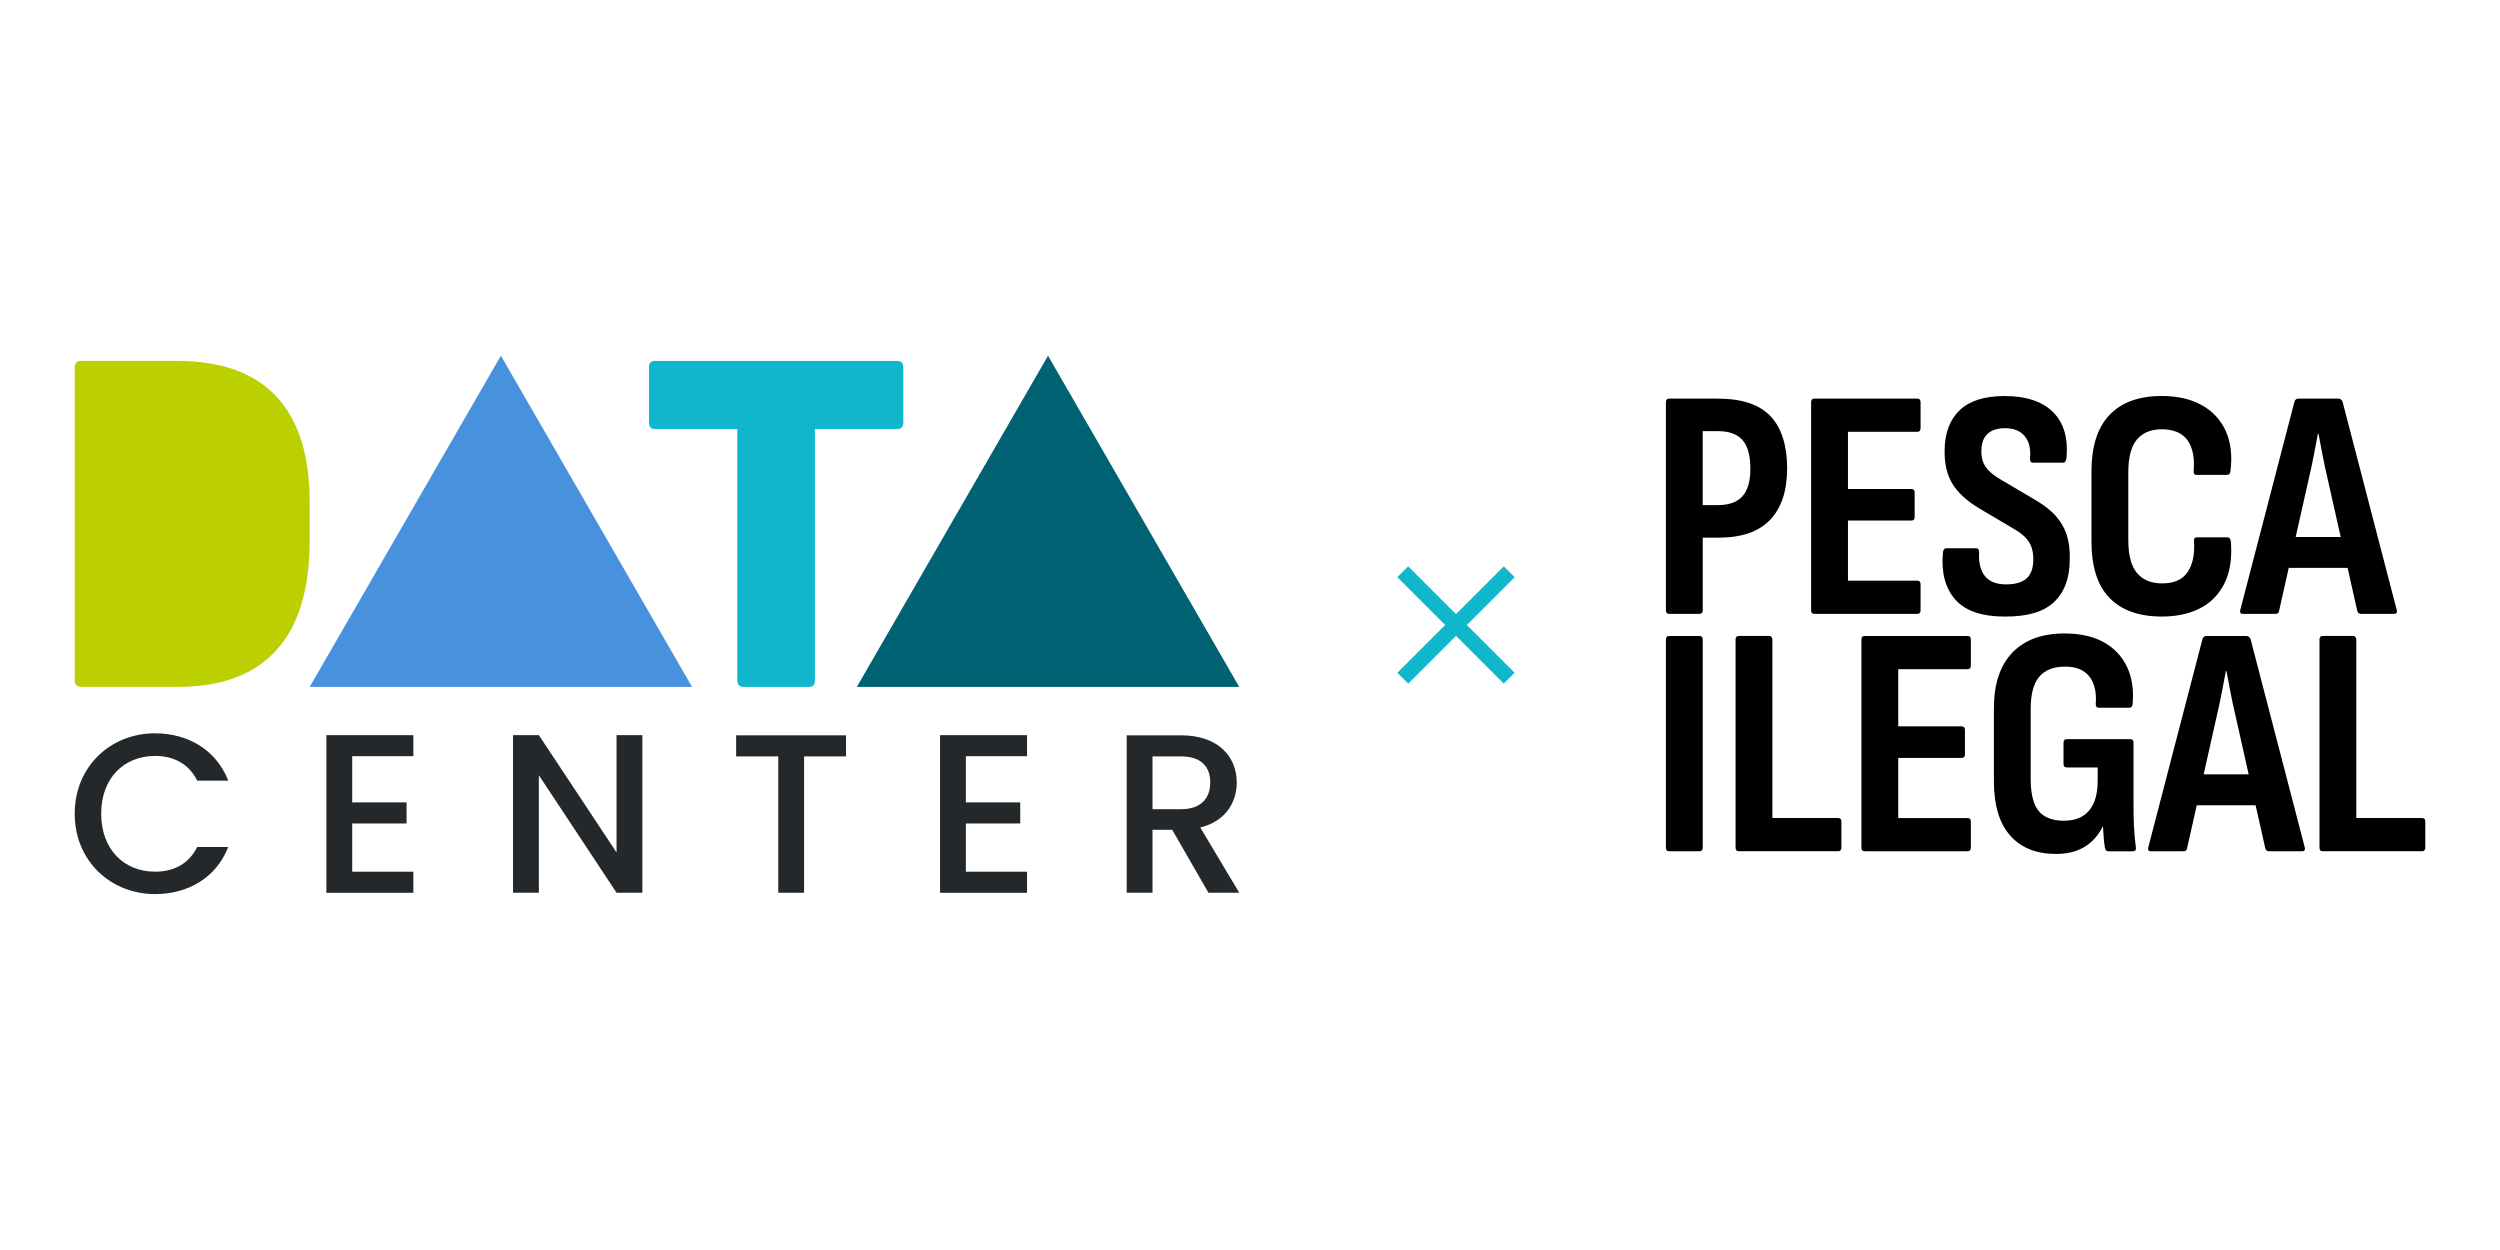<svg viewBox="0 0 600.08 300" xmlns="http://www.w3.org/2000/svg"><path d="m331.47 148.16h36.13v3.68h-36.13z" fill="#0fb6cc" transform="matrix(.707 -.707 .707 .707 -3.69 291.09)"/><path d="m347.7 131.93h3.68v36.13h-3.68z" fill="#0fb6cc" transform="matrix(.707 -.707 .707 .707 -3.69 291.09)"/><path d="m412.41 95.68h-11.75c-.53 0-.79.29-.79.87v49.93c0 .58.26.87.79.87h7.26c.52 0 .79-.29.79-.87v-17.43h3.86c5.47 0 9.57-1.42 12.3-4.26s4.1-6.97 4.1-12.38-1.34-9.75-4.02-12.54-6.86-4.18-12.54-4.18zm5.84 23.43c-1.26 1.42-3.23 2.13-5.92 2.13h-3.63v-17.75h3.71c2.63 0 4.57.71 5.84 2.13 1.26 1.42 1.89 3.73 1.89 6.94 0 2.95-.63 5.13-1.89 6.55z"/><path d="m460.21 95.68h-24.69c-.53 0-.79.29-.79.87v49.93c0 .58.26.87.79.87h24.69c.52 0 .79-.29.79-.87v-6.23c0-.58-.26-.87-.79-.87h-16.64v-14.43h15.22c.53 0 .79-.29.79-.87v-5.84c0-.58-.26-.87-.79-.87h-15.22v-13.72h16.64c.52 0 .79-.29.79-.87v-6.23c0-.58-.26-.87-.79-.87z"/><path d="m493.46 123.84c-1.18-1.31-2.8-2.58-4.85-3.79l-8.28-4.89c-1.68-.95-2.91-1.96-3.67-3.04s-1.12-2.43-1.06-4.06c.05-1.79.56-3.12 1.54-3.98.97-.87 2.35-1.3 4.14-1.3 2.1 0 3.68.64 4.73 1.93s1.47 3.01 1.26 5.17c-.05.79.18 1.18.71 1.18h7.26c.42 0 .68-.39.79-1.18.42-4.73-.66-8.39-3.23-10.96-2.58-2.58-6.47-3.86-11.67-3.86-4.73 0-8.3 1.12-10.69 3.35-2.39 2.24-3.62 5.46-3.67 9.66-.05 3.21.56 5.88 1.85 8.01s3.4 4.09 6.35 5.88l8.52 5.05c1.1.63 2 1.3 2.68 2.01s1.17 1.49 1.46 2.33.43 1.81.43 2.92c0 2.05-.53 3.56-1.58 4.54-1.05.97-2.71 1.46-4.97 1.46s-3.93-.64-5.01-1.93-1.57-3.17-1.46-5.64c.05-.74-.18-1.1-.71-1.1h-7.1c-.53 0-.82.37-.87 1.1-.42 4.73.56 8.47 2.96 11.2 2.39 2.73 6.38 4.1 11.95 4.1s9.36-1.18 11.83-3.55 3.71-5.76 3.71-10.18c.05-2.31-.2-4.3-.75-5.95-.55-1.66-1.42-3.14-2.6-4.46z"/><path d="m527.33 113.98h7.26c.47 0 .74-.29.79-.87.47-3.68.1-6.87-1.1-9.58-1.21-2.71-3.13-4.8-5.76-6.27s-5.84-2.21-9.62-2.21c-5.47 0-9.65 1.51-12.54 4.54-2.89 3.02-4.34 7.53-4.34 13.53v16.88c0 6.05 1.45 10.56 4.34 13.53s7.07 4.46 12.54 4.46 10.04-1.62 12.94-4.85c2.89-3.23 4.1-7.61 3.63-13.13-.05-.68-.34-1.03-.87-1.03h-7.26c-.53 0-.76.32-.71.95.21 3.05-.29 5.5-1.5 7.34s-3.26 2.76-6.15 2.76c-2.63 0-4.64-.83-6.03-2.48-1.39-1.66-2.09-4.3-2.09-7.93v-16.25c0-3.58.68-6.19 2.05-7.85s3.39-2.48 6.07-2.48 4.81.87 6.07 2.6 1.76 4.23 1.5 7.49c-.05.58.21.87.79.87z"/><path d="m562.27 96.39c-.21-.47-.55-.71-1.03-.71h-9.54c-.47 0-.79.24-.95.71l-13.01 50.01c-.16.63.05.95.63.95h7.81c.52 0 .81-.24.87-.71l2.32-10.33h14.13l2.32 10.33c.16.47.45.71.87.71h7.97c.58 0 .79-.32.63-.95l-13.01-50.01zm-11.23 32.5 3.19-14.2c.42-1.79.8-3.56 1.14-5.32s.67-3.51.99-5.25h.16c.32 1.74.64 3.48.99 5.25.34 1.76.72 3.54 1.14 5.32l3.19 14.2z"/><path d="m407.92 152.66h-7.26c-.53 0-.79.29-.79.87v49.93c0 .58.26.87.79.87h7.26c.52 0 .79-.29.79-.87v-49.93c0-.58-.26-.87-.79-.87z"/><path d="m441.2 196.35h-15.77v-42.83c0-.21-.07-.41-.2-.59s-.33-.28-.59-.28h-7.26c-.53 0-.79.29-.79.87v49.93c0 .58.26.87.79.87h23.82c.52 0 .79-.29.79-.87v-6.23c0-.58-.26-.87-.79-.87z"/><path d="m472.28 152.66h-24.69c-.53 0-.79.29-.79.87v49.93c0 .58.26.87.79.87h24.69c.52 0 .79-.29.79-.87v-6.23c0-.58-.26-.87-.79-.87h-16.64v-14.43h15.22c.53 0 .79-.29.79-.87v-5.84c0-.58-.26-.87-.79-.87h-15.22v-13.72h16.64c.52 0 .79-.29.79-.87v-6.23c0-.58-.26-.87-.79-.87z"/><path d="m512.23 198.72c-.08-1.68-.12-3.65-.12-5.92v-14.51c0-.58-.26-.87-.79-.87h-15.22c-.53 0-.79.29-.79.87v5.05c0 .58.26.87.79.87h7.41v3.16c0 3.16-.68 5.55-2.05 7.18s-3.39 2.45-6.07 2.45-4.81-.79-6.07-2.37-1.89-4.13-1.89-7.65v-16.8c0-3.52.68-6.1 2.05-7.73s3.44-2.44 6.23-2.44c2.63 0 4.56.79 5.8 2.37 1.23 1.58 1.75 3.76 1.54 6.55-.05.63.21.95.79.95h7.26c.47 0 .74-.29.79-.87.32-3.42-.13-6.4-1.34-8.95s-3.08-4.52-5.6-5.92c-2.52-1.39-5.65-2.09-9.39-2.09-5.42 0-9.6 1.54-12.54 4.61-2.95 3.08-4.42 7.53-4.42 13.37v17.43c0 5.79 1.3 10.15 3.9 13.09 2.6 2.95 6.27 4.42 11 4.42 1.89 0 3.55-.26 4.97-.79 1.42-.52 2.65-1.29 3.71-2.29 1.05-1 1.89-2.16 2.52-3.47h.08c.05 1.05.12 2.01.2 2.88s.17 1.62.28 2.25c.1.53.39.79.87.79h5.76c.63 0 .89-.32.79-.95-.21-1.42-.35-2.97-.43-4.65z"/><path d="m540.19 153.37c-.21-.47-.55-.71-1.03-.71h-9.54c-.47 0-.79.24-.95.71l-13.01 50.01c-.16.63.05.95.63.95h7.81c.52 0 .81-.24.87-.71l2.32-10.33h14.13l2.32 10.33c.16.47.45.71.87.71h7.97c.58 0 .79-.32.63-.95l-13.01-50.01zm-11.24 32.49 3.19-14.2c.42-1.79.8-3.56 1.14-5.32s.67-3.51.99-5.25h.16c.32 1.74.64 3.48.99 5.25.34 1.76.72 3.54 1.14 5.32l3.19 14.2z"/><path d="m581.36 196.35h-15.77v-42.83c0-.21-.07-.41-.2-.59s-.33-.28-.59-.28h-7.26c-.53 0-.79.29-.79.87v49.93c0 .58.26.87.79.87h23.82c.52 0 .79-.29.79-.87v-6.23c0-.58-.26-.87-.79-.87z"/><path d="m66.33 95.16c-5.34-5.69-13.3-8.54-23.9-8.54h-22.94c-1.04 0-1.55.52-1.55 1.55v75.15c0 1.04.56 1.55 1.67 1.55h23.18c10.35 0 18.2-2.93 23.54-8.78s8.01-14.71 8.01-26.58v-8.84c0-11.31-2.67-19.81-8.01-25.51z" fill="#bccf00"/><path d="m216.82 101.44v-13.26c0-1.03-.48-1.55-1.43-1.55h-58.18c-.96 0-1.43.52-1.43 1.55v13.26c0 1.04.48 1.55 1.43 1.55h19.77v60.34c0 1.04.52 1.55 1.55 1.55h15.65c.96 0 1.43-.52 1.43-1.55v-60.34h19.77c.96 0 1.43-.52 1.43-1.55z" fill="#0fb6cc"/><path d="m251.56 85.38-45.89 79.5h91.79z" fill="#006272"/><path d="m120.23 85.38-45.9 79.5h91.79z" fill="#4891dc"/><g fill="#25282a"><path d="m37.23 176.02c7.88 0 14.68 3.97 17.56 11.36h-7.45c-2.01-4.02-5.6-5.93-10.11-5.93-7.5 0-12.94 5.33-12.94 13.86s5.44 13.92 12.94 13.92c4.51 0 8.1-1.9 10.11-5.93h7.45c-2.88 7.39-9.68 11.31-17.56 11.31-10.65 0-19.3-7.94-19.3-19.3s8.64-19.3 19.3-19.3z"/><path d="m99.22 181.51h-14.68v11.09h13.05v5.06h-13.05v11.58h14.68v5.06h-20.88v-37.84h20.88v5.06z"/><path d="m154.19 176.45v37.84h-6.2l-18.65-28.22v28.22h-6.2v-37.84h6.2l18.65 28.16v-28.16z"/><path d="m176.7 176.5h26.37v5.06h-10.06v32.73h-6.2v-32.73h-10.11z"/><path d="m246.52 181.51h-14.68v11.09h13.05v5.06h-13.05v11.58h14.68v5.06h-20.88v-37.84h20.88v5.06z"/><path d="m283.49 176.5c8.97 0 13.37 5.16 13.37 11.31 0 4.46-2.39 9.24-8.75 10.82l9.35 15.66h-7.39l-8.7-15.11h-4.73v15.11h-6.2v-37.78h13.05zm0 5.06h-6.85v12.67h6.85c4.84 0 7.01-2.66 7.01-6.42s-2.17-6.25-7.01-6.25z"/></g></svg>